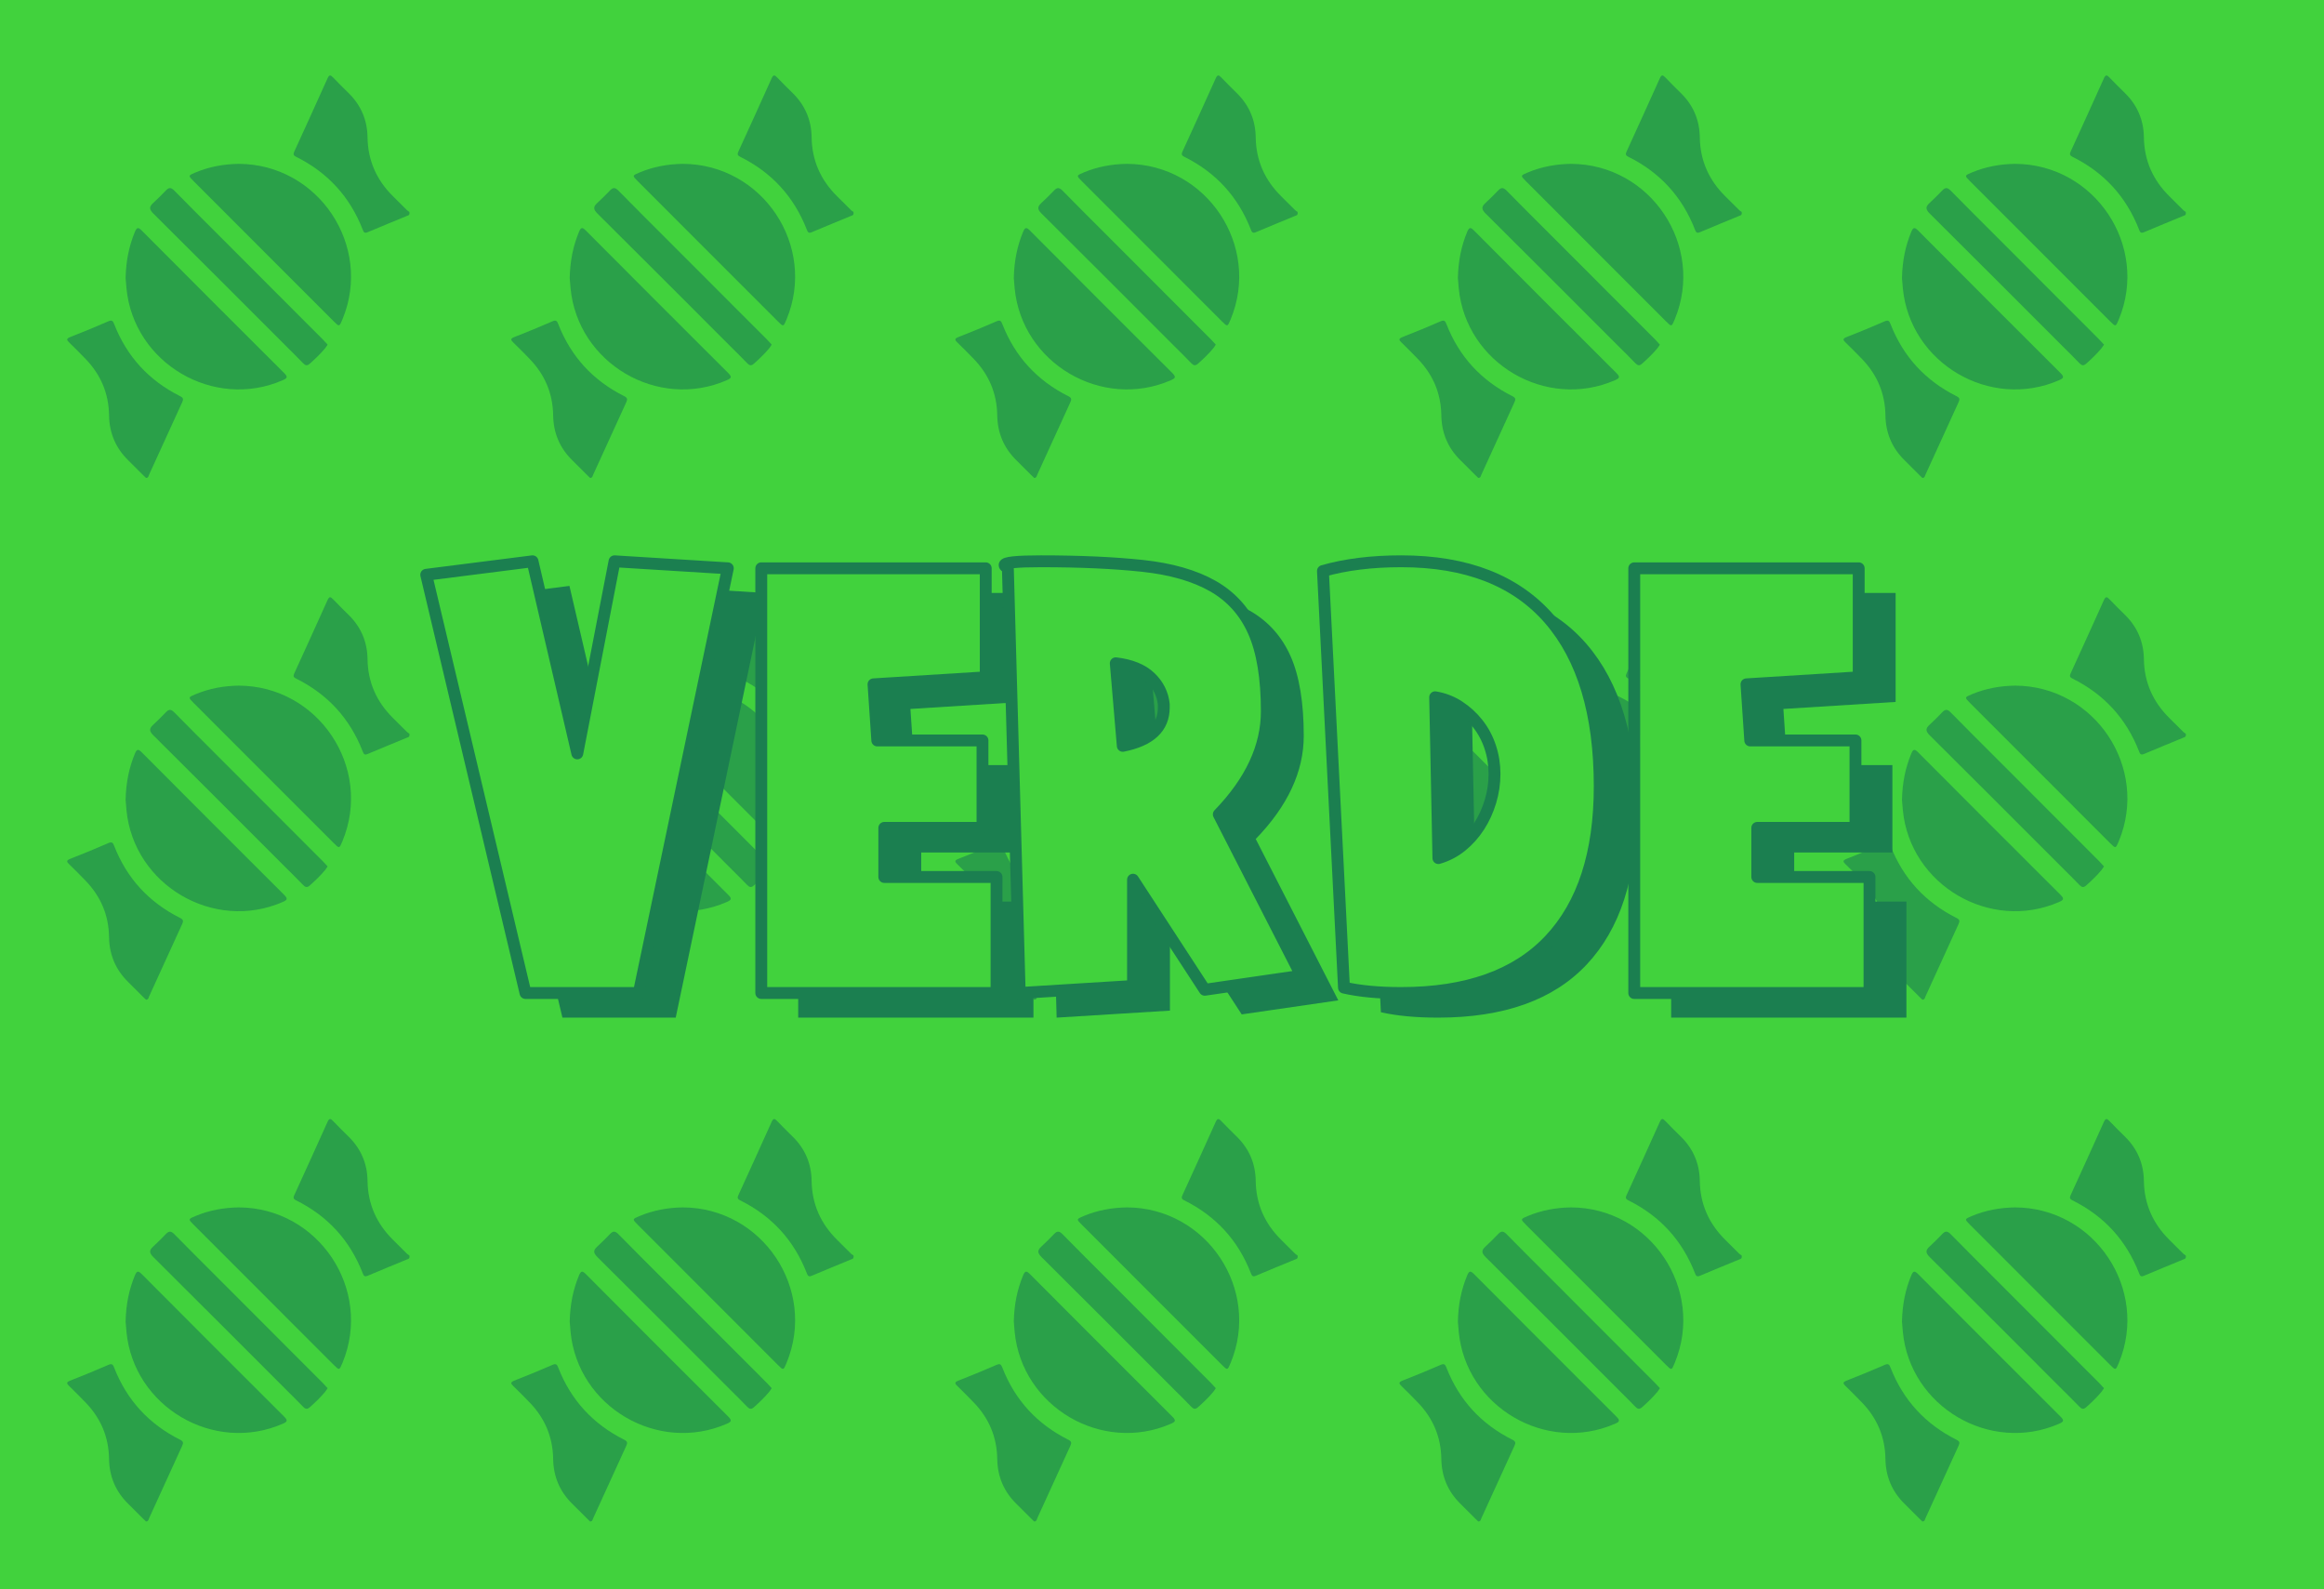 <?xml version="1.0" encoding="utf-8"?>
<!-- Generator: Adobe Illustrator 26.5.0, SVG Export Plug-In . SVG Version: 6.00 Build 0)  -->
<svg version="1.1" id="Capa_1" xmlns="http://www.w3.org/2000/svg" xmlns:xlink="http://www.w3.org/1999/xlink" x="0px" y="0px"
	 viewBox="0 0 392 268" enable-background="new 0 0 392 268" xml:space="preserve">
<g>
	<rect x="-1.538" fill="#41D23D" width="393.538" height="268"/>
	<g>
		<g id="CphEfc.tif" opacity="0.61">
			<g>
				<g>
					<path fill="#1B7F50" d="M21.189,46.894c0.064-2.924,0.578-5.412,1.573-7.81c0.327-0.789,0.574-0.779,1.149-0.201
						c7.991,8.025,15.994,16.038,24.018,24.031c0.652,0.65,0.538,0.864-0.244,1.205C36.05,69.194,22.552,61.265,21.334,48.62
						C21.268,47.935,21.219,47.248,21.189,46.894z"/>
					<path fill="#1B7F50" d="M40.263,27.633C53.696,27.681,62.895,41.452,57.77,53.84c-0.534,1.291-0.536,1.292-1.485,0.343
						c-7.871-7.872-15.742-15.745-23.613-23.619c-0.949-0.949-0.95-0.956,0.328-1.488C35.324,28.108,37.754,27.67,40.263,27.633z"/>
					<path fill="#1B7F50" d="M69.047,35.721c0.113,0.599-0.199,0.602-0.379,0.677c-2.221,0.926-4.455,1.821-6.668,2.765
						c-0.538,0.23-0.664-0.036-0.817-0.43c-2.159-5.563-5.926-9.661-11.264-12.306c-0.485-0.24-0.452-0.484-0.268-0.887
						c1.874-4.102,3.747-8.205,5.593-12.32c0.282-0.629,0.499-0.619,0.939-0.153c0.867,0.918,1.775,1.797,2.671,2.687
						c2.057,2.041,3.098,4.521,3.139,7.407c0.056,3.917,1.528,7.205,4.297,9.94c0.789,0.78,1.565,1.574,2.36,2.349
						C68.814,35.611,69.033,35.712,69.047,35.721z"/>
					<path fill="#1B7F50" d="M24.631,80.599c-0.143-0.137-0.31-0.292-0.472-0.452c-0.84-0.837-1.67-1.685-2.519-2.513
						c-2.135-2.083-3.196-4.619-3.242-7.594c-0.057-3.691-1.397-6.852-3.953-9.5c-0.903-0.936-1.82-1.861-2.755-2.764
						c-0.431-0.416-0.566-0.649,0.14-0.926c2.168-0.852,4.325-1.733,6.459-2.666c0.633-0.276,0.779-0.006,0.97,0.481
						c2.14,5.479,5.871,9.515,11.115,12.144c0.562,0.282,0.584,0.526,0.351,1.034c-1.868,4.061-3.713,8.134-5.574,12.198
						C25.05,80.258,25.046,80.594,24.631,80.599z"/>
					<path fill="#1B7F50" d="M55.26,58.121c-0.163,0.237-0.276,0.432-0.418,0.604c-0.782,0.946-1.667,1.788-2.585,2.603
						c-0.459,0.408-0.757,0.316-1.144-0.09c-0.924-0.969-1.886-1.902-2.833-2.849c-7.468-7.468-14.927-14.945-22.421-22.387
						c-0.672-0.667-0.734-1.112-0.051-1.739c0.759-0.698,1.491-1.428,2.206-2.173c0.521-0.543,0.891-0.45,1.402,0.072
						c2.597,2.651,5.233,5.265,7.857,7.891c5.734,5.739,11.468,11.477,17.201,17.218C54.737,57.535,54.982,57.819,55.26,58.121z"/>
				</g>
			</g>
		</g>
		<g id="CphEfc.tif_00000137838728025243817220000014241801954754212778_" opacity="0.61">
			<g>
				<g>
					<path fill="#1B7F50" d="M21.189,134.887c0.064-2.924,0.578-5.412,1.573-7.81c0.327-0.789,0.574-0.779,1.149-0.201
						c7.991,8.025,15.994,16.038,24.018,24.031c0.652,0.65,0.538,0.864-0.244,1.205c-11.636,5.075-25.134-2.853-26.352-15.499
						C21.268,135.928,21.219,135.242,21.189,134.887z"/>
					<path fill="#1B7F50" d="M40.263,115.626c13.433,0.048,22.632,13.819,17.507,26.207c-0.534,1.291-0.536,1.292-1.485,0.343
						c-7.871-7.872-15.742-15.745-23.613-23.619c-0.949-0.949-0.95-0.956,0.328-1.488C35.324,116.101,37.754,115.663,40.263,115.626
						z"/>
					<path fill="#1B7F50" d="M69.047,123.714c0.113,0.599-0.199,0.602-0.379,0.677c-2.221,0.926-4.455,1.821-6.668,2.765
						c-0.538,0.23-0.664-0.036-0.817-0.43c-2.159-5.563-5.926-9.661-11.264-12.306c-0.485-0.24-0.452-0.484-0.268-0.887
						c1.874-4.102,3.747-8.205,5.593-12.32c0.282-0.629,0.499-0.619,0.939-0.153c0.867,0.918,1.775,1.797,2.671,2.687
						c2.057,2.041,3.098,4.521,3.139,7.407c0.056,3.917,1.528,7.205,4.297,9.94c0.789,0.78,1.565,1.574,2.36,2.349
						C68.814,123.604,69.033,123.705,69.047,123.714z"/>
					<path fill="#1B7F50" d="M24.631,168.592c-0.143-0.137-0.31-0.292-0.472-0.452c-0.84-0.837-1.67-1.685-2.519-2.513
						c-2.135-2.083-3.196-4.619-3.242-7.594c-0.057-3.691-1.397-6.852-3.953-9.5c-0.903-0.936-1.82-1.861-2.755-2.764
						c-0.431-0.416-0.566-0.649,0.14-0.926c2.168-0.852,4.325-1.733,6.459-2.666c0.633-0.276,0.779-0.006,0.97,0.481
						c2.14,5.479,5.871,9.515,11.115,12.144c0.562,0.282,0.584,0.526,0.351,1.034c-1.868,4.061-3.713,8.134-5.574,12.198
						C25.05,168.251,25.046,168.587,24.631,168.592z"/>
					<path fill="#1B7F50" d="M55.26,146.115c-0.163,0.237-0.276,0.432-0.418,0.604c-0.782,0.946-1.667,1.788-2.585,2.603
						c-0.459,0.408-0.757,0.316-1.144-0.09c-0.924-0.969-1.886-1.902-2.833-2.849c-7.468-7.468-14.927-14.945-22.421-22.387
						c-0.672-0.667-0.734-1.112-0.051-1.739c0.759-0.698,1.491-1.428,2.206-2.173c0.521-0.543,0.891-0.45,1.402,0.072
						c2.597,2.651,5.233,5.265,7.857,7.891c5.734,5.739,11.468,11.477,17.201,17.218C54.737,145.528,54.982,145.812,55.26,146.115z"
						/>
				</g>
			</g>
		</g>
		<g id="CphEfc.tif_00000165924336196055948090000014321462583895102630_" opacity="0.61">
			<g>
				<g>
					<path fill="#1B7F50" d="M21.189,222.88c0.064-2.924,0.578-5.412,1.573-7.81c0.327-0.789,0.574-0.779,1.149-0.201
						c7.991,8.025,15.994,16.038,24.018,24.031c0.652,0.65,0.538,0.864-0.244,1.205c-11.636,5.075-25.134-2.853-26.352-15.499
						C21.268,223.921,21.219,223.235,21.189,222.88z"/>
					<path fill="#1B7F50" d="M40.263,203.619c13.433,0.048,22.632,13.819,17.507,26.207c-0.534,1.291-0.536,1.292-1.485,0.343
						c-7.871-7.872-15.742-15.745-23.613-23.619c-0.949-0.949-0.95-0.956,0.328-1.488C35.324,204.095,37.754,203.656,40.263,203.619
						z"/>
					<path fill="#1B7F50" d="M69.047,211.708c0.113,0.599-0.199,0.602-0.379,0.677c-2.221,0.926-4.455,1.821-6.668,2.765
						c-0.538,0.23-0.664-0.036-0.817-0.43c-2.159-5.563-5.926-9.661-11.264-12.306c-0.485-0.24-0.452-0.484-0.268-0.887
						c1.874-4.102,3.747-8.205,5.593-12.32c0.282-0.629,0.499-0.619,0.939-0.153c0.867,0.918,1.775,1.797,2.671,2.687
						c2.057,2.041,3.098,4.521,3.139,7.407c0.056,3.917,1.528,7.205,4.297,9.94c0.789,0.78,1.565,1.574,2.36,2.349
						C68.814,211.597,69.033,211.698,69.047,211.708z"/>
					<path fill="#1B7F50" d="M24.631,256.586c-0.143-0.137-0.31-0.292-0.472-0.452c-0.84-0.837-1.67-1.685-2.519-2.513
						c-2.135-2.083-3.196-4.619-3.242-7.594c-0.057-3.691-1.397-6.852-3.953-9.5c-0.903-0.936-1.82-1.861-2.755-2.764
						c-0.431-0.416-0.566-0.649,0.14-0.926c2.168-0.852,4.325-1.733,6.459-2.666c0.633-0.276,0.779-0.006,0.97,0.481
						c2.14,5.479,5.871,9.515,11.115,12.144c0.562,0.282,0.584,0.526,0.351,1.034c-1.868,4.061-3.713,8.134-5.574,12.198
						C25.05,256.245,25.046,256.58,24.631,256.586z"/>
					<path fill="#1B7F50" d="M55.26,234.108c-0.163,0.237-0.276,0.432-0.418,0.604c-0.782,0.946-1.667,1.788-2.585,2.603
						c-0.459,0.408-0.757,0.316-1.144-0.09c-0.924-0.969-1.886-1.902-2.833-2.849c-7.468-7.468-14.927-14.945-22.421-22.387
						c-0.672-0.667-0.734-1.112-0.051-1.739c0.759-0.698,1.491-1.428,2.206-2.173c0.521-0.543,0.891-0.45,1.402,0.072
						c2.597,2.651,5.233,5.265,7.857,7.891c5.734,5.739,11.468,11.477,17.201,17.218C54.737,233.521,54.982,233.806,55.26,234.108z"
						/>
				</g>
			</g>
		</g>
	</g>
	<g>
		<g id="CphEfc.tif_00000030455713601883112440000014569631428052622486_" opacity="0.61">
			<g>
				<g>
					<path fill="#1B7F50" d="M96.097,46.894c0.064-2.924,0.578-5.412,1.573-7.81c0.327-0.789,0.574-0.779,1.149-0.201
						c7.991,8.025,15.994,16.038,24.018,24.031c0.652,0.65,0.538,0.864-0.244,1.205c-11.636,5.075-25.134-2.853-26.352-15.499
						C96.175,47.935,96.126,47.248,96.097,46.894z"/>
					<path fill="#1B7F50" d="M115.17,27.633c13.433,0.048,22.632,13.819,17.507,26.207c-0.534,1.291-0.536,1.292-1.485,0.343
						c-7.871-7.872-15.742-15.745-23.613-23.619c-0.949-0.949-0.95-0.956,0.328-1.488C110.231,28.108,112.661,27.67,115.17,27.633z"
						/>
					<path fill="#1B7F50" d="M143.954,35.721c0.113,0.599-0.199,0.602-0.379,0.677c-2.221,0.926-4.455,1.821-6.668,2.765
						c-0.538,0.23-0.664-0.036-0.817-0.43c-2.159-5.563-5.926-9.661-11.264-12.306c-0.485-0.24-0.452-0.484-0.268-0.887
						c1.874-4.102,3.747-8.205,5.593-12.32c0.282-0.629,0.499-0.619,0.939-0.153c0.867,0.918,1.775,1.797,2.671,2.687
						c2.057,2.041,3.098,4.521,3.139,7.407c0.056,3.917,1.528,7.205,4.297,9.94c0.789,0.78,1.565,1.574,2.36,2.349
						C143.721,35.611,143.94,35.712,143.954,35.721z"/>
					<path fill="#1B7F50" d="M99.538,80.599c-0.143-0.137-0.31-0.292-0.472-0.452c-0.84-0.837-1.67-1.685-2.519-2.513
						c-2.135-2.083-3.196-4.619-3.242-7.594c-0.057-3.691-1.397-6.852-3.953-9.5c-0.903-0.936-1.82-1.861-2.755-2.764
						c-0.431-0.416-0.566-0.649,0.14-0.926c2.168-0.852,4.325-1.733,6.459-2.666c0.633-0.276,0.779-0.006,0.97,0.481
						c2.14,5.479,5.871,9.515,11.115,12.144c0.562,0.282,0.584,0.526,0.351,1.034c-1.868,4.061-3.713,8.134-5.574,12.198
						C99.958,80.258,99.953,80.594,99.538,80.599z"/>
					<path fill="#1B7F50" d="M130.167,58.121c-0.163,0.237-0.276,0.432-0.418,0.604c-0.782,0.946-1.667,1.788-2.585,2.603
						c-0.459,0.408-0.757,0.316-1.144-0.09c-0.924-0.969-1.886-1.902-2.833-2.849c-7.468-7.468-14.927-14.945-22.421-22.387
						c-0.672-0.667-0.734-1.112-0.051-1.739c0.759-0.698,1.491-1.428,2.206-2.173c0.521-0.543,0.891-0.45,1.402,0.072
						c2.597,2.651,5.233,5.265,7.857,7.891c5.734,5.739,11.468,11.477,17.201,17.218C129.644,57.535,129.889,57.819,130.167,58.121z
						"/>
				</g>
			</g>
		</g>
		<g id="CphEfc.tif_00000134214319390497808710000014502206506284614790_" opacity="0.61">
			<g>
				<g>
					<path fill="#1B7F50" d="M96.097,134.887c0.064-2.924,0.578-5.412,1.573-7.81c0.327-0.789,0.574-0.779,1.149-0.201
						c7.991,8.025,15.994,16.038,24.018,24.031c0.652,0.65,0.538,0.864-0.244,1.205c-11.636,5.075-25.134-2.853-26.352-15.499
						C96.175,135.928,96.126,135.242,96.097,134.887z"/>
					<path fill="#1B7F50" d="M115.17,115.626c13.433,0.048,22.632,13.819,17.507,26.207c-0.534,1.291-0.536,1.292-1.485,0.343
						c-7.871-7.872-15.742-15.745-23.613-23.619c-0.949-0.949-0.95-0.956,0.328-1.488
						C110.231,116.101,112.661,115.663,115.17,115.626z"/>
					<path fill="#1B7F50" d="M143.954,123.714c0.113,0.599-0.199,0.602-0.379,0.677c-2.221,0.926-4.455,1.821-6.668,2.765
						c-0.538,0.23-0.664-0.036-0.817-0.43c-2.159-5.563-5.926-9.661-11.264-12.306c-0.485-0.24-0.452-0.484-0.268-0.887
						c1.874-4.102,3.747-8.205,5.593-12.32c0.282-0.629,0.499-0.619,0.939-0.153c0.867,0.918,1.775,1.797,2.671,2.687
						c2.057,2.041,3.098,4.521,3.139,7.407c0.056,3.917,1.528,7.205,4.297,9.94c0.789,0.78,1.565,1.574,2.36,2.349
						C143.721,123.604,143.94,123.705,143.954,123.714z"/>
					<path fill="#1B7F50" d="M99.538,168.592c-0.143-0.137-0.31-0.292-0.472-0.452c-0.84-0.837-1.67-1.685-2.519-2.513
						c-2.135-2.083-3.196-4.619-3.242-7.594c-0.057-3.691-1.397-6.852-3.953-9.5c-0.903-0.936-1.82-1.861-2.755-2.764
						c-0.431-0.416-0.566-0.649,0.14-0.926c2.168-0.852,4.325-1.733,6.459-2.666c0.633-0.276,0.779-0.006,0.97,0.481
						c2.14,5.479,5.871,9.515,11.115,12.144c0.562,0.282,0.584,0.526,0.351,1.034c-1.868,4.061-3.713,8.134-5.574,12.198
						C99.958,168.251,99.953,168.587,99.538,168.592z"/>
					<path fill="#1B7F50" d="M130.167,146.115c-0.163,0.237-0.276,0.432-0.418,0.604c-0.782,0.946-1.667,1.788-2.585,2.603
						c-0.459,0.408-0.757,0.316-1.144-0.09c-0.924-0.969-1.886-1.902-2.833-2.849c-7.468-7.468-14.927-14.945-22.421-22.387
						c-0.672-0.667-0.734-1.112-0.051-1.739c0.759-0.698,1.491-1.428,2.206-2.173c0.521-0.543,0.891-0.45,1.402,0.072
						c2.597,2.651,5.233,5.265,7.857,7.891c5.734,5.739,11.468,11.477,17.201,17.218
						C129.644,145.528,129.889,145.812,130.167,146.115z"/>
				</g>
			</g>
		</g>
		<g id="CphEfc.tif_00000146461733258053283060000001745941738628215993_" opacity="0.61">
			<g>
				<g>
					<path fill="#1B7F50" d="M96.097,222.88c0.064-2.924,0.578-5.412,1.573-7.81c0.327-0.789,0.574-0.779,1.149-0.201
						c7.991,8.025,15.994,16.038,24.018,24.031c0.652,0.65,0.538,0.864-0.244,1.205c-11.636,5.075-25.134-2.853-26.352-15.499
						C96.175,223.921,96.126,223.235,96.097,222.88z"/>
					<path fill="#1B7F50" d="M115.17,203.619c13.433,0.048,22.632,13.819,17.507,26.207c-0.534,1.291-0.536,1.292-1.485,0.343
						c-7.871-7.872-15.742-15.745-23.613-23.619c-0.949-0.949-0.95-0.956,0.328-1.488
						C110.231,204.095,112.661,203.656,115.17,203.619z"/>
					<path fill="#1B7F50" d="M143.954,211.708c0.113,0.599-0.199,0.602-0.379,0.677c-2.221,0.926-4.455,1.821-6.668,2.765
						c-0.538,0.23-0.664-0.036-0.817-0.43c-2.159-5.563-5.926-9.661-11.264-12.306c-0.485-0.24-0.452-0.484-0.268-0.887
						c1.874-4.102,3.747-8.205,5.593-12.32c0.282-0.629,0.499-0.619,0.939-0.153c0.867,0.918,1.775,1.797,2.671,2.687
						c2.057,2.041,3.098,4.521,3.139,7.407c0.056,3.917,1.528,7.205,4.297,9.94c0.789,0.78,1.565,1.574,2.36,2.349
						C143.721,211.597,143.94,211.698,143.954,211.708z"/>
					<path fill="#1B7F50" d="M99.538,256.586c-0.143-0.137-0.31-0.292-0.472-0.452c-0.84-0.837-1.67-1.685-2.519-2.513
						c-2.135-2.083-3.196-4.619-3.242-7.594c-0.057-3.691-1.397-6.852-3.953-9.5c-0.903-0.936-1.82-1.861-2.755-2.764
						c-0.431-0.416-0.566-0.649,0.14-0.926c2.168-0.852,4.325-1.733,6.459-2.666c0.633-0.276,0.779-0.006,0.97,0.481
						c2.14,5.479,5.871,9.515,11.115,12.144c0.562,0.282,0.584,0.526,0.351,1.034c-1.868,4.061-3.713,8.134-5.574,12.198
						C99.958,256.245,99.953,256.58,99.538,256.586z"/>
					<path fill="#1B7F50" d="M130.167,234.108c-0.163,0.237-0.276,0.432-0.418,0.604c-0.782,0.946-1.667,1.788-2.585,2.603
						c-0.459,0.408-0.757,0.316-1.144-0.09c-0.924-0.969-1.886-1.902-2.833-2.849c-7.468-7.468-14.927-14.945-22.421-22.387
						c-0.672-0.667-0.734-1.112-0.051-1.739c0.759-0.698,1.491-1.428,2.206-2.173c0.521-0.543,0.891-0.45,1.402,0.072
						c2.597,2.651,5.233,5.265,7.857,7.891c5.734,5.739,11.468,11.477,17.201,17.218
						C129.644,233.521,129.889,233.806,130.167,234.108z"/>
				</g>
			</g>
		</g>
	</g>
	<g>
		<g id="CphEfc.tif_00000156583926909074459490000018207379704095458482_" opacity="0.61">
			<g>
				<g>
					<path fill="#1B7F50" d="M171.004,46.894c0.064-2.924,0.578-5.412,1.573-7.81c0.327-0.789,0.574-0.779,1.149-0.201
						c7.991,8.025,15.994,16.038,24.018,24.031c0.652,0.65,0.538,0.864-0.244,1.205c-11.636,5.075-25.134-2.853-26.352-15.499
						C171.082,47.935,171.033,47.248,171.004,46.894z"/>
					<path fill="#1B7F50" d="M190.077,27.633c13.433,0.048,22.632,13.819,17.507,26.207c-0.534,1.291-0.536,1.292-1.485,0.343
						c-7.871-7.872-15.742-15.745-23.613-23.619c-0.949-0.949-0.95-0.956,0.328-1.488C185.138,28.108,187.568,27.67,190.077,27.633z
						"/>
					<path fill="#1B7F50" d="M218.861,35.721c0.113,0.599-0.199,0.602-0.379,0.677c-2.221,0.926-4.455,1.821-6.668,2.765
						c-0.538,0.23-0.664-0.036-0.817-0.43c-2.159-5.563-5.926-9.661-11.264-12.306c-0.485-0.24-0.452-0.484-0.268-0.887
						c1.874-4.102,3.747-8.205,5.593-12.32c0.282-0.629,0.499-0.619,0.939-0.153c0.867,0.918,1.775,1.797,2.671,2.687
						c2.057,2.041,3.098,4.521,3.139,7.407c0.056,3.917,1.528,7.205,4.297,9.94c0.789,0.78,1.565,1.574,2.36,2.349
						C218.628,35.611,218.847,35.712,218.861,35.721z"/>
					<path fill="#1B7F50" d="M174.445,80.599c-0.143-0.137-0.31-0.292-0.472-0.452c-0.84-0.837-1.67-1.685-2.519-2.513
						c-2.135-2.083-3.196-4.619-3.242-7.594c-0.057-3.691-1.397-6.852-3.953-9.5c-0.903-0.936-1.82-1.861-2.755-2.764
						c-0.431-0.416-0.566-0.649,0.14-0.926c2.168-0.852,4.325-1.733,6.459-2.666c0.633-0.276,0.779-0.006,0.97,0.481
						c2.14,5.479,5.871,9.515,11.115,12.144c0.562,0.282,0.584,0.526,0.351,1.034c-1.868,4.061-3.713,8.134-5.574,12.198
						C174.865,80.258,174.86,80.594,174.445,80.599z"/>
					<path fill="#1B7F50" d="M205.074,58.121c-0.163,0.237-0.276,0.432-0.418,0.604c-0.782,0.946-1.667,1.788-2.585,2.603
						c-0.459,0.408-0.757,0.316-1.144-0.09c-0.924-0.969-1.886-1.902-2.833-2.849c-7.468-7.468-14.927-14.945-22.421-22.387
						c-0.672-0.667-0.734-1.112-0.051-1.739c0.759-0.698,1.491-1.428,2.206-2.173c0.521-0.543,0.891-0.45,1.402,0.072
						c2.597,2.651,5.233,5.265,7.857,7.891c5.734,5.739,11.468,11.477,17.201,17.218C204.551,57.535,204.796,57.819,205.074,58.121z
						"/>
				</g>
			</g>
		</g>
		<g id="CphEfc.tif_00000030447690303082377100000015569066448688723615_" opacity="0.61">
			<g>
				<g>
					<path fill="#1B7F50" d="M171.004,134.887c0.064-2.924,0.578-5.412,1.573-7.81c0.327-0.789,0.574-0.779,1.149-0.201
						c7.991,8.025,15.994,16.038,24.018,24.031c0.652,0.65,0.538,0.864-0.244,1.205c-11.636,5.075-25.134-2.853-26.352-15.499
						C171.082,135.928,171.033,135.242,171.004,134.887z"/>
					<path fill="#1B7F50" d="M190.077,115.626c13.433,0.048,22.632,13.819,17.507,26.207c-0.534,1.291-0.536,1.292-1.485,0.343
						c-7.871-7.872-15.742-15.745-23.613-23.619c-0.949-0.949-0.95-0.956,0.328-1.488
						C185.138,116.101,187.568,115.663,190.077,115.626z"/>
					<path fill="#1B7F50" d="M218.861,123.714c0.113,0.599-0.199,0.602-0.379,0.677c-2.221,0.926-4.455,1.821-6.668,2.765
						c-0.538,0.23-0.664-0.036-0.817-0.43c-2.159-5.563-5.926-9.661-11.264-12.306c-0.485-0.24-0.452-0.484-0.268-0.887
						c1.874-4.102,3.747-8.205,5.593-12.32c0.282-0.629,0.499-0.619,0.939-0.153c0.867,0.918,1.775,1.797,2.671,2.687
						c2.057,2.041,3.098,4.521,3.139,7.407c0.056,3.917,1.528,7.205,4.297,9.94c0.789,0.78,1.565,1.574,2.36,2.349
						C218.628,123.604,218.847,123.705,218.861,123.714z"/>
					<path fill="#1B7F50" d="M174.445,168.592c-0.143-0.137-0.31-0.292-0.472-0.452c-0.84-0.837-1.67-1.685-2.519-2.513
						c-2.135-2.083-3.196-4.619-3.242-7.594c-0.057-3.691-1.397-6.852-3.953-9.5c-0.903-0.936-1.82-1.861-2.755-2.764
						c-0.431-0.416-0.566-0.649,0.14-0.926c2.168-0.852,4.325-1.733,6.459-2.666c0.633-0.276,0.779-0.006,0.97,0.481
						c2.14,5.479,5.871,9.515,11.115,12.144c0.562,0.282,0.584,0.526,0.351,1.034c-1.868,4.061-3.713,8.134-5.574,12.198
						C174.865,168.251,174.86,168.587,174.445,168.592z"/>
					<path fill="#1B7F50" d="M205.074,146.115c-0.163,0.237-0.276,0.432-0.418,0.604c-0.782,0.946-1.667,1.788-2.585,2.603
						c-0.459,0.408-0.757,0.316-1.144-0.09c-0.924-0.969-1.886-1.902-2.833-2.849c-7.468-7.468-14.927-14.945-22.421-22.387
						c-0.672-0.667-0.734-1.112-0.051-1.739c0.759-0.698,1.491-1.428,2.206-2.173c0.521-0.543,0.891-0.45,1.402,0.072
						c2.597,2.651,5.233,5.265,7.857,7.891c5.734,5.739,11.468,11.477,17.201,17.218
						C204.551,145.528,204.796,145.812,205.074,146.115z"/>
				</g>
			</g>
		</g>
		<g id="CphEfc.tif_00000026870447313626552570000011339879143572076206_" opacity="0.61">
			<g>
				<g>
					<path fill="#1B7F50" d="M171.004,222.88c0.064-2.924,0.578-5.412,1.573-7.81c0.327-0.789,0.574-0.779,1.149-0.201
						c7.991,8.025,15.994,16.038,24.018,24.031c0.652,0.65,0.538,0.864-0.244,1.205c-11.636,5.075-25.134-2.853-26.352-15.499
						C171.082,223.921,171.033,223.235,171.004,222.88z"/>
					<path fill="#1B7F50" d="M190.077,203.619c13.433,0.048,22.632,13.819,17.507,26.207c-0.534,1.291-0.536,1.292-1.485,0.343
						c-7.871-7.872-15.742-15.745-23.613-23.619c-0.949-0.949-0.95-0.956,0.328-1.488
						C185.138,204.095,187.568,203.656,190.077,203.619z"/>
					<path fill="#1B7F50" d="M218.861,211.708c0.113,0.599-0.199,0.602-0.379,0.677c-2.221,0.926-4.455,1.821-6.668,2.765
						c-0.538,0.23-0.664-0.036-0.817-0.43c-2.159-5.563-5.926-9.661-11.264-12.306c-0.485-0.24-0.452-0.484-0.268-0.887
						c1.874-4.102,3.747-8.205,5.593-12.32c0.282-0.629,0.499-0.619,0.939-0.153c0.867,0.918,1.775,1.797,2.671,2.687
						c2.057,2.041,3.098,4.521,3.139,7.407c0.056,3.917,1.528,7.205,4.297,9.94c0.789,0.78,1.565,1.574,2.36,2.349
						C218.628,211.597,218.847,211.698,218.861,211.708z"/>
					<path fill="#1B7F50" d="M174.445,256.586c-0.143-0.137-0.31-0.292-0.472-0.452c-0.84-0.837-1.67-1.685-2.519-2.513
						c-2.135-2.083-3.196-4.619-3.242-7.594c-0.057-3.691-1.397-6.852-3.953-9.5c-0.903-0.936-1.82-1.861-2.755-2.764
						c-0.431-0.416-0.566-0.649,0.14-0.926c2.168-0.852,4.325-1.733,6.459-2.666c0.633-0.276,0.779-0.006,0.97,0.481
						c2.14,5.479,5.871,9.515,11.115,12.144c0.562,0.282,0.584,0.526,0.351,1.034c-1.868,4.061-3.713,8.134-5.574,12.198
						C174.865,256.245,174.86,256.58,174.445,256.586z"/>
					<path fill="#1B7F50" d="M205.074,234.108c-0.163,0.237-0.276,0.432-0.418,0.604c-0.782,0.946-1.667,1.788-2.585,2.603
						c-0.459,0.408-0.757,0.316-1.144-0.09c-0.924-0.969-1.886-1.902-2.833-2.849c-7.468-7.468-14.927-14.945-22.421-22.387
						c-0.672-0.667-0.734-1.112-0.051-1.739c0.759-0.698,1.491-1.428,2.206-2.173c0.521-0.543,0.891-0.45,1.402,0.072
						c2.597,2.651,5.233,5.265,7.857,7.891c5.734,5.739,11.468,11.477,17.201,17.218
						C204.551,233.521,204.796,233.806,205.074,234.108z"/>
				</g>
			</g>
		</g>
	</g>
	<g>
		<g id="CphEfc.tif_00000034055942778297692290000009490280380240154782_" opacity="0.61">
			<g>
				<g>
					<path fill="#1B7F50" d="M245.911,46.894c0.064-2.924,0.578-5.412,1.573-7.81c0.327-0.789,0.574-0.779,1.149-0.201
						c7.991,8.025,15.994,16.038,24.018,24.031c0.652,0.65,0.538,0.864-0.244,1.205c-11.636,5.075-25.134-2.853-26.352-15.499
						C245.989,47.935,245.94,47.248,245.911,46.894z"/>
					<path fill="#1B7F50" d="M264.984,27.633c13.433,0.048,22.632,13.819,17.507,26.207c-0.534,1.291-0.536,1.292-1.485,0.343
						c-7.871-7.872-15.742-15.745-23.613-23.619c-0.949-0.949-0.95-0.956,0.328-1.488C260.046,28.108,262.475,27.67,264.984,27.633z
						"/>
					<path fill="#1B7F50" d="M293.768,35.721c0.113,0.599-0.199,0.602-0.379,0.677c-2.221,0.926-4.455,1.821-6.668,2.765
						c-0.538,0.23-0.664-0.036-0.817-0.43c-2.159-5.563-5.926-9.661-11.264-12.306c-0.485-0.24-0.452-0.484-0.268-0.887
						c1.874-4.102,3.747-8.205,5.593-12.32c0.282-0.629,0.499-0.619,0.939-0.153c0.867,0.918,1.775,1.797,2.671,2.687
						c2.057,2.041,3.098,4.521,3.139,7.407c0.056,3.917,1.528,7.205,4.297,9.94c0.789,0.78,1.565,1.574,2.36,2.349
						C293.535,35.611,293.754,35.712,293.768,35.721z"/>
					<path fill="#1B7F50" d="M249.352,80.599c-0.143-0.137-0.31-0.292-0.472-0.452c-0.84-0.837-1.67-1.685-2.519-2.513
						c-2.135-2.083-3.196-4.619-3.242-7.594c-0.057-3.691-1.397-6.852-3.953-9.5c-0.903-0.936-1.82-1.861-2.755-2.764
						c-0.431-0.416-0.566-0.649,0.14-0.926c2.168-0.852,4.325-1.733,6.459-2.666c0.633-0.276,0.779-0.006,0.97,0.481
						c2.14,5.479,5.871,9.515,11.115,12.144c0.562,0.282,0.584,0.526,0.351,1.034c-1.868,4.061-3.713,8.134-5.574,12.198
						C249.772,80.258,249.767,80.594,249.352,80.599z"/>
					<path fill="#1B7F50" d="M279.981,58.121c-0.163,0.237-0.276,0.432-0.418,0.604c-0.782,0.946-1.667,1.788-2.585,2.603
						c-0.459,0.408-0.757,0.316-1.144-0.09c-0.924-0.969-1.886-1.902-2.833-2.849c-7.468-7.468-14.927-14.945-22.421-22.387
						c-0.672-0.667-0.734-1.112-0.051-1.739c0.759-0.698,1.491-1.428,2.206-2.173c0.521-0.543,0.891-0.45,1.402,0.072
						c2.597,2.651,5.233,5.265,7.857,7.891c5.734,5.739,11.468,11.477,17.201,17.218C279.459,57.535,279.703,57.819,279.981,58.121z
						"/>
				</g>
			</g>
		</g>
		<g id="CphEfc.tif_00000117638372822216323630000014405018370469764541_" opacity="0.61">
			<g>
				<g>
					<path fill="#1B7F50" d="M245.911,134.887c0.064-2.924,0.578-5.412,1.573-7.81c0.327-0.789,0.574-0.779,1.149-0.201
						c7.991,8.025,15.994,16.038,24.018,24.031c0.652,0.65,0.538,0.864-0.244,1.205c-11.636,5.075-25.134-2.853-26.352-15.499
						C245.989,135.928,245.94,135.242,245.911,134.887z"/>
					<path fill="#1B7F50" d="M264.984,115.626c13.433,0.048,22.632,13.819,17.507,26.207c-0.534,1.291-0.536,1.292-1.485,0.343
						c-7.871-7.872-15.742-15.745-23.613-23.619c-0.949-0.949-0.95-0.956,0.328-1.488
						C260.046,116.101,262.475,115.663,264.984,115.626z"/>
					<path fill="#1B7F50" d="M293.768,123.714c0.113,0.599-0.199,0.602-0.379,0.677c-2.221,0.926-4.455,1.821-6.668,2.765
						c-0.538,0.23-0.664-0.036-0.817-0.43c-2.159-5.563-5.926-9.661-11.264-12.306c-0.485-0.24-0.452-0.484-0.268-0.887
						c1.874-4.102,3.747-8.205,5.593-12.32c0.282-0.629,0.499-0.619,0.939-0.153c0.867,0.918,1.775,1.797,2.671,2.687
						c2.057,2.041,3.098,4.521,3.139,7.407c0.056,3.917,1.528,7.205,4.297,9.94c0.789,0.78,1.565,1.574,2.36,2.349
						C293.535,123.604,293.754,123.705,293.768,123.714z"/>
					<path fill="#1B7F50" d="M249.352,168.592c-0.143-0.137-0.31-0.292-0.472-0.452c-0.84-0.837-1.67-1.685-2.519-2.513
						c-2.135-2.083-3.196-4.619-3.242-7.594c-0.057-3.691-1.397-6.852-3.953-9.5c-0.903-0.936-1.82-1.861-2.755-2.764
						c-0.431-0.416-0.566-0.649,0.14-0.926c2.168-0.852,4.325-1.733,6.459-2.666c0.633-0.276,0.779-0.006,0.97,0.481
						c2.14,5.479,5.871,9.515,11.115,12.144c0.562,0.282,0.584,0.526,0.351,1.034c-1.868,4.061-3.713,8.134-5.574,12.198
						C249.772,168.251,249.767,168.587,249.352,168.592z"/>
					<path fill="#1B7F50" d="M279.981,146.115c-0.163,0.237-0.276,0.432-0.418,0.604c-0.782,0.946-1.667,1.788-2.585,2.603
						c-0.459,0.408-0.757,0.316-1.144-0.09c-0.924-0.969-1.886-1.902-2.833-2.849c-7.468-7.468-14.927-14.945-22.421-22.387
						c-0.672-0.667-0.734-1.112-0.051-1.739c0.759-0.698,1.491-1.428,2.206-2.173c0.521-0.543,0.891-0.45,1.402,0.072
						c2.597,2.651,5.233,5.265,7.857,7.891c5.734,5.739,11.468,11.477,17.201,17.218
						C279.459,145.528,279.703,145.812,279.981,146.115z"/>
				</g>
			</g>
		</g>
		<g id="CphEfc.tif_00000170276628155828508990000004062307714192602271_" opacity="0.61">
			<g>
				<g>
					<path fill="#1B7F50" d="M245.911,222.88c0.064-2.924,0.578-5.412,1.573-7.81c0.327-0.789,0.574-0.779,1.149-0.201
						c7.991,8.025,15.994,16.038,24.018,24.031c0.652,0.65,0.538,0.864-0.244,1.205c-11.636,5.075-25.134-2.853-26.352-15.499
						C245.989,223.921,245.94,223.235,245.911,222.88z"/>
					<path fill="#1B7F50" d="M264.984,203.619c13.433,0.048,22.632,13.819,17.507,26.207c-0.534,1.291-0.536,1.292-1.485,0.343
						c-7.871-7.872-15.742-15.745-23.613-23.619c-0.949-0.949-0.95-0.956,0.328-1.488
						C260.046,204.095,262.475,203.656,264.984,203.619z"/>
					<path fill="#1B7F50" d="M293.768,211.708c0.113,0.599-0.199,0.602-0.379,0.677c-2.221,0.926-4.455,1.821-6.668,2.765
						c-0.538,0.23-0.664-0.036-0.817-0.43c-2.159-5.563-5.926-9.661-11.264-12.306c-0.485-0.24-0.452-0.484-0.268-0.887
						c1.874-4.102,3.747-8.205,5.593-12.32c0.282-0.629,0.499-0.619,0.939-0.153c0.867,0.918,1.775,1.797,2.671,2.687
						c2.057,2.041,3.098,4.521,3.139,7.407c0.056,3.917,1.528,7.205,4.297,9.94c0.789,0.78,1.565,1.574,2.36,2.349
						C293.535,211.597,293.754,211.698,293.768,211.708z"/>
					<path fill="#1B7F50" d="M249.352,256.586c-0.143-0.137-0.31-0.292-0.472-0.452c-0.84-0.837-1.67-1.685-2.519-2.513
						c-2.135-2.083-3.196-4.619-3.242-7.594c-0.057-3.691-1.397-6.852-3.953-9.5c-0.903-0.936-1.82-1.861-2.755-2.764
						c-0.431-0.416-0.566-0.649,0.14-0.926c2.168-0.852,4.325-1.733,6.459-2.666c0.633-0.276,0.779-0.006,0.97,0.481
						c2.14,5.479,5.871,9.515,11.115,12.144c0.562,0.282,0.584,0.526,0.351,1.034c-1.868,4.061-3.713,8.134-5.574,12.198
						C249.772,256.245,249.767,256.58,249.352,256.586z"/>
					<path fill="#1B7F50" d="M279.981,234.108c-0.163,0.237-0.276,0.432-0.418,0.604c-0.782,0.946-1.667,1.788-2.585,2.603
						c-0.459,0.408-0.757,0.316-1.144-0.09c-0.924-0.969-1.886-1.902-2.833-2.849c-7.468-7.468-14.927-14.945-22.421-22.387
						c-0.672-0.667-0.734-1.112-0.051-1.739c0.759-0.698,1.491-1.428,2.206-2.173c0.521-0.543,0.891-0.45,1.402,0.072
						c2.597,2.651,5.233,5.265,7.857,7.891c5.734,5.739,11.468,11.477,17.201,17.218
						C279.459,233.521,279.703,233.806,279.981,234.108z"/>
				</g>
			</g>
		</g>
	</g>
	<g>
		<g id="CphEfc.tif_00000075129150860160492950000014052639477278517925_" opacity="0.61">
			<g>
				<g>
					<path fill="#1B7F50" d="M320.818,46.894c0.064-2.924,0.578-5.412,1.573-7.81c0.327-0.789,0.574-0.779,1.149-0.201
						c7.991,8.025,15.994,16.038,24.018,24.031c0.652,0.65,0.538,0.864-0.244,1.205c-11.636,5.075-25.134-2.853-26.352-15.499
						C320.896,47.935,320.847,47.248,320.818,46.894z"/>
					<path fill="#1B7F50" d="M339.891,27.633c13.433,0.048,22.632,13.819,17.507,26.207c-0.534,1.291-0.535,1.292-1.485,0.343
						c-7.871-7.872-15.742-15.745-23.613-23.619c-0.949-0.949-0.95-0.956,0.328-1.488C334.953,28.108,337.383,27.67,339.891,27.633z
						"/>
					<path fill="#1B7F50" d="M368.675,35.721c0.113,0.599-0.199,0.602-0.379,0.677c-2.221,0.926-4.455,1.821-6.668,2.765
						c-0.538,0.23-0.664-0.036-0.817-0.43c-2.159-5.563-5.926-9.661-11.264-12.306c-0.485-0.24-0.452-0.484-0.268-0.887
						c1.874-4.102,3.747-8.205,5.593-12.32c0.282-0.629,0.499-0.619,0.939-0.153c0.867,0.918,1.775,1.797,2.671,2.687
						c2.057,2.041,3.098,4.521,3.139,7.407c0.056,3.917,1.528,7.205,4.297,9.94c0.789,0.78,1.565,1.574,2.36,2.349
						C368.442,35.611,368.661,35.712,368.675,35.721z"/>
					<path fill="#1B7F50" d="M324.26,80.599c-0.143-0.137-0.31-0.292-0.472-0.452c-0.84-0.837-1.67-1.685-2.519-2.513
						c-2.135-2.083-3.196-4.619-3.242-7.594c-0.057-3.691-1.397-6.852-3.953-9.5c-0.903-0.936-1.819-1.861-2.755-2.764
						c-0.431-0.416-0.566-0.649,0.14-0.926c2.168-0.852,4.325-1.733,6.459-2.666c0.633-0.276,0.779-0.006,0.97,0.481
						c2.14,5.479,5.871,9.515,11.115,12.144c0.562,0.282,0.584,0.526,0.351,1.034c-1.868,4.061-3.713,8.134-5.574,12.198
						C324.679,80.258,324.674,80.594,324.26,80.599z"/>
					<path fill="#1B7F50" d="M354.888,58.121c-0.163,0.237-0.276,0.432-0.418,0.604c-0.782,0.946-1.667,1.788-2.585,2.603
						c-0.459,0.408-0.757,0.316-1.144-0.09c-0.924-0.969-1.886-1.902-2.833-2.849c-7.468-7.468-14.927-14.945-22.421-22.387
						c-0.672-0.667-0.734-1.112-0.051-1.739c0.759-0.698,1.491-1.428,2.206-2.173c0.521-0.543,0.891-0.45,1.402,0.072
						c2.597,2.651,5.233,5.265,7.857,7.891c5.734,5.739,11.468,11.477,17.201,17.218C354.366,57.535,354.61,57.819,354.888,58.121z"
						/>
				</g>
			</g>
		</g>
		<g id="CphEfc.tif_00000042709330277949271390000006445273654278110876_" opacity="0.61">
			<g>
				<g>
					<path fill="#1B7F50" d="M320.818,134.887c0.064-2.924,0.578-5.412,1.573-7.81c0.327-0.789,0.574-0.779,1.149-0.201
						c7.991,8.025,15.994,16.038,24.018,24.031c0.652,0.65,0.538,0.864-0.244,1.205c-11.636,5.075-25.134-2.853-26.352-15.499
						C320.896,135.928,320.847,135.242,320.818,134.887z"/>
					<path fill="#1B7F50" d="M339.891,115.626c13.433,0.048,22.632,13.819,17.507,26.207c-0.534,1.291-0.535,1.292-1.485,0.343
						c-7.871-7.872-15.742-15.745-23.613-23.619c-0.949-0.949-0.95-0.956,0.328-1.488
						C334.953,116.101,337.383,115.663,339.891,115.626z"/>
					<path fill="#1B7F50" d="M368.675,123.714c0.113,0.599-0.199,0.602-0.379,0.677c-2.221,0.926-4.455,1.821-6.668,2.765
						c-0.538,0.23-0.664-0.036-0.817-0.43c-2.159-5.563-5.926-9.661-11.264-12.306c-0.485-0.24-0.452-0.484-0.268-0.887
						c1.874-4.102,3.747-8.205,5.593-12.32c0.282-0.629,0.499-0.619,0.939-0.153c0.867,0.918,1.775,1.797,2.671,2.687
						c2.057,2.041,3.098,4.521,3.139,7.407c0.056,3.917,1.528,7.205,4.297,9.94c0.789,0.78,1.565,1.574,2.36,2.349
						C368.442,123.604,368.661,123.705,368.675,123.714z"/>
					<path fill="#1B7F50" d="M324.26,168.592c-0.143-0.137-0.31-0.292-0.472-0.452c-0.84-0.837-1.67-1.685-2.519-2.513
						c-2.135-2.083-3.196-4.619-3.242-7.594c-0.057-3.691-1.397-6.852-3.953-9.5c-0.903-0.936-1.819-1.861-2.755-2.764
						c-0.431-0.416-0.566-0.649,0.14-0.926c2.168-0.852,4.325-1.733,6.459-2.666c0.633-0.276,0.779-0.006,0.97,0.481
						c2.14,5.479,5.871,9.515,11.115,12.144c0.562,0.282,0.584,0.526,0.351,1.034c-1.868,4.061-3.713,8.134-5.574,12.198
						C324.679,168.251,324.674,168.587,324.26,168.592z"/>
					<path fill="#1B7F50" d="M354.888,146.115c-0.163,0.237-0.276,0.432-0.418,0.604c-0.782,0.946-1.667,1.788-2.585,2.603
						c-0.459,0.408-0.757,0.316-1.144-0.09c-0.924-0.969-1.886-1.902-2.833-2.849c-7.468-7.468-14.927-14.945-22.421-22.387
						c-0.672-0.667-0.734-1.112-0.051-1.739c0.759-0.698,1.491-1.428,2.206-2.173c0.521-0.543,0.891-0.45,1.402,0.072
						c2.597,2.651,5.233,5.265,7.857,7.891c5.734,5.739,11.468,11.477,17.201,17.218
						C354.366,145.528,354.61,145.812,354.888,146.115z"/>
				</g>
			</g>
		</g>
		<g id="CphEfc.tif_00000091008059325767755630000012930988304069618823_" opacity="0.61">
			<g>
				<g>
					<path fill="#1B7F50" d="M320.818,222.88c0.064-2.924,0.578-5.412,1.573-7.81c0.327-0.789,0.574-0.779,1.149-0.201
						c7.991,8.025,15.994,16.038,24.018,24.031c0.652,0.65,0.538,0.864-0.244,1.205c-11.636,5.075-25.134-2.853-26.352-15.499
						C320.896,223.921,320.847,223.235,320.818,222.88z"/>
					<path fill="#1B7F50" d="M339.891,203.619c13.433,0.048,22.632,13.819,17.507,26.207c-0.534,1.291-0.535,1.292-1.485,0.343
						c-7.871-7.872-15.742-15.745-23.613-23.619c-0.949-0.949-0.95-0.956,0.328-1.488
						C334.953,204.095,337.383,203.656,339.891,203.619z"/>
					<path fill="#1B7F50" d="M368.675,211.708c0.113,0.599-0.199,0.602-0.379,0.677c-2.221,0.926-4.455,1.821-6.668,2.765
						c-0.538,0.23-0.664-0.036-0.817-0.43c-2.159-5.563-5.926-9.661-11.264-12.306c-0.485-0.24-0.452-0.484-0.268-0.887
						c1.874-4.102,3.747-8.205,5.593-12.32c0.282-0.629,0.499-0.619,0.939-0.153c0.867,0.918,1.775,1.797,2.671,2.687
						c2.057,2.041,3.098,4.521,3.139,7.407c0.056,3.917,1.528,7.205,4.297,9.94c0.789,0.78,1.565,1.574,2.36,2.349
						C368.442,211.597,368.661,211.698,368.675,211.708z"/>
					<path fill="#1B7F50" d="M324.26,256.586c-0.143-0.137-0.31-0.292-0.472-0.452c-0.84-0.837-1.67-1.685-2.519-2.513
						c-2.135-2.083-3.196-4.619-3.242-7.594c-0.057-3.691-1.397-6.852-3.953-9.5c-0.903-0.936-1.819-1.861-2.755-2.764
						c-0.431-0.416-0.566-0.649,0.14-0.926c2.168-0.852,4.325-1.733,6.459-2.666c0.633-0.276,0.779-0.006,0.97,0.481
						c2.14,5.479,5.871,9.515,11.115,12.144c0.562,0.282,0.584,0.526,0.351,1.034c-1.868,4.061-3.713,8.134-5.574,12.198
						C324.679,256.245,324.674,256.58,324.26,256.586z"/>
					<path fill="#1B7F50" d="M354.888,234.108c-0.163,0.237-0.276,0.432-0.418,0.604c-0.782,0.946-1.667,1.788-2.585,2.603
						c-0.459,0.408-0.757,0.316-1.144-0.09c-0.924-0.969-1.886-1.902-2.833-2.849c-7.468-7.468-14.927-14.945-22.421-22.387
						c-0.672-0.667-0.734-1.112-0.051-1.739c0.759-0.698,1.491-1.428,2.206-2.173c0.521-0.543,0.891-0.45,1.402,0.072
						c2.597,2.651,5.233,5.265,7.857,7.891c5.734,5.739,11.468,11.477,17.201,17.218
						C354.366,233.521,354.61,233.806,354.888,234.108z"/>
				</g>
			</g>
		</g>
	</g>
	<g>
		<g>
			<path fill="#1B7F50" d="M128.994,99.992l-15.016,71.623H94.867l-16.746-70.531l17.93-2.275l7.553,32.398l6.279-32.398
				L128.994,99.992z"/>
			<path fill="#1B7F50" d="M174.316,171.614h-39.68V99.992h37.859v18.383l-18.93,1.183l0.637,9.465h17.748v14.743h-16.564v8.282
				h18.93V171.614z"/>
			<path fill="#1B7F50" d="M225.736,168.702l-16.291,2.366l-12.104-18.565v17.929l-19.113,1.183l-2.002-71.805
				c-0.363-0.06-0.545-0.182-0.545-0.364c0-0.423,2.031-0.637,6.098-0.637c6.611,0,12.33,0.259,17.154,0.773
				c4.824,0.516,8.783,1.654,11.877,3.413c3.094,1.761,5.383,4.309,6.871,7.645c1.486,3.337,2.229,7.827,2.229,13.469
				c0,6.007-2.699,11.801-8.1,17.383L225.736,168.702z M195.611,129.933c4.611-0.91,6.918-3.063,6.918-6.461v-0.546
				c-0.184-1.759-0.941-3.276-2.275-4.55c-1.336-1.274-3.277-2.062-5.824-2.366L195.611,129.933z"/>
			<path fill="#1B7F50" d="M242.57,98.809c11.043,0,19.385,3.262,25.027,9.783c5.643,6.522,8.465,15.912,8.465,28.167
				c0,11.284-2.809,19.916-8.42,25.892c-5.611,5.977-13.969,8.964-25.072,8.964c-1.881,0-3.625-0.075-5.232-0.228
				c-1.609-0.15-3.08-0.378-4.414-0.683l-3.549-70.257C233.197,99.354,237.596,98.809,242.57,98.809z M248.85,148.862
				c1.457-0.424,2.76-1.106,3.914-2.048c1.152-0.939,2.139-2.047,2.957-3.321c0.82-1.274,1.457-2.669,1.912-4.187
				c0.455-1.516,0.682-3.062,0.682-4.641c0-1.577-0.242-3.094-0.727-4.55c-0.486-1.456-1.184-2.76-2.094-3.914
				c-0.91-1.152-1.973-2.123-3.186-2.912c-1.215-0.788-2.549-1.304-4.004-1.547L248.85,148.862z"/>
			<path fill="#1B7F50" d="M321.564,171.614h-39.68V99.992h37.859v18.383l-18.93,1.183l0.637,9.465h17.748v14.743h-16.564v8.282
				h18.93V171.614z"/>
		</g>
		<g>
			<path fill="#41D23D" stroke="#1B7F50" stroke-width="2" stroke-linejoin="round" stroke-miterlimit="10" d="M122.766,95.839
				l-15.016,71.623H88.638L71.893,96.931l17.929-2.275l7.554,32.398l6.279-32.398L122.766,95.839z"/>
			<path fill="#41D23D" stroke="#1B7F50" stroke-width="2" stroke-linejoin="round" stroke-miterlimit="10" d="M168.088,167.462
				h-39.68V95.839h37.859v18.383l-18.93,1.183l0.637,9.465h17.747v14.743h-16.563v8.282h18.93V167.462z"/>
			<path fill="#41D23D" stroke="#1B7F50" stroke-width="2" stroke-linejoin="round" stroke-miterlimit="10" d="M219.507,164.55
				l-16.291,2.366l-12.104-18.565v17.929L172,167.462l-2.002-71.805c-0.364-0.06-0.546-0.182-0.546-0.364
				c0-0.423,2.032-0.637,6.098-0.637c6.612,0,12.331,0.259,17.155,0.773c4.823,0.516,8.782,1.654,11.876,3.413
				c3.095,1.761,5.384,4.309,6.871,7.645c1.486,3.337,2.229,7.827,2.229,13.469c0,6.007-2.7,11.801-8.1,17.383L219.507,164.55z
				 M189.383,125.78c4.61-0.91,6.917-3.063,6.917-6.461v-0.546c-0.183-1.759-0.941-3.276-2.275-4.55
				c-1.335-1.274-3.276-2.062-5.824-2.366L189.383,125.78z"/>
			<path fill="#41D23D" stroke="#1B7F50" stroke-width="2" stroke-linejoin="round" stroke-miterlimit="10" d="M236.342,94.656
				c11.042,0,19.385,3.262,25.027,9.783c5.643,6.522,8.464,15.912,8.464,28.167c0,11.285-2.808,19.917-8.419,25.892
				c-5.612,5.977-13.97,8.964-25.072,8.964c-1.882,0-3.626-0.075-5.233-0.228c-1.608-0.15-3.08-0.378-4.414-0.683l-3.549-70.258
				C226.968,95.202,231.366,94.656,236.342,94.656z M242.621,144.71c1.456-0.424,2.76-1.106,3.913-2.048
				c1.152-0.939,2.139-2.047,2.958-3.321s1.456-2.669,1.911-4.187c0.455-1.516,0.683-3.063,0.683-4.642
				c0-1.577-0.243-3.094-0.728-4.55c-0.486-1.456-1.184-2.76-2.094-3.914c-0.91-1.152-1.973-2.123-3.186-2.912
				c-1.214-0.788-2.548-1.304-4.004-1.547L242.621,144.71z"/>
			<path fill="#41D23D" stroke="#1B7F50" stroke-width="2" stroke-linejoin="round" stroke-miterlimit="10" d="M315.336,167.462
				h-39.68V95.839h37.859v18.383l-18.93,1.183l0.637,9.465h17.747v14.743h-16.563v8.282h18.93V167.462z"/>
		</g>
	</g>
</g>
</svg>
